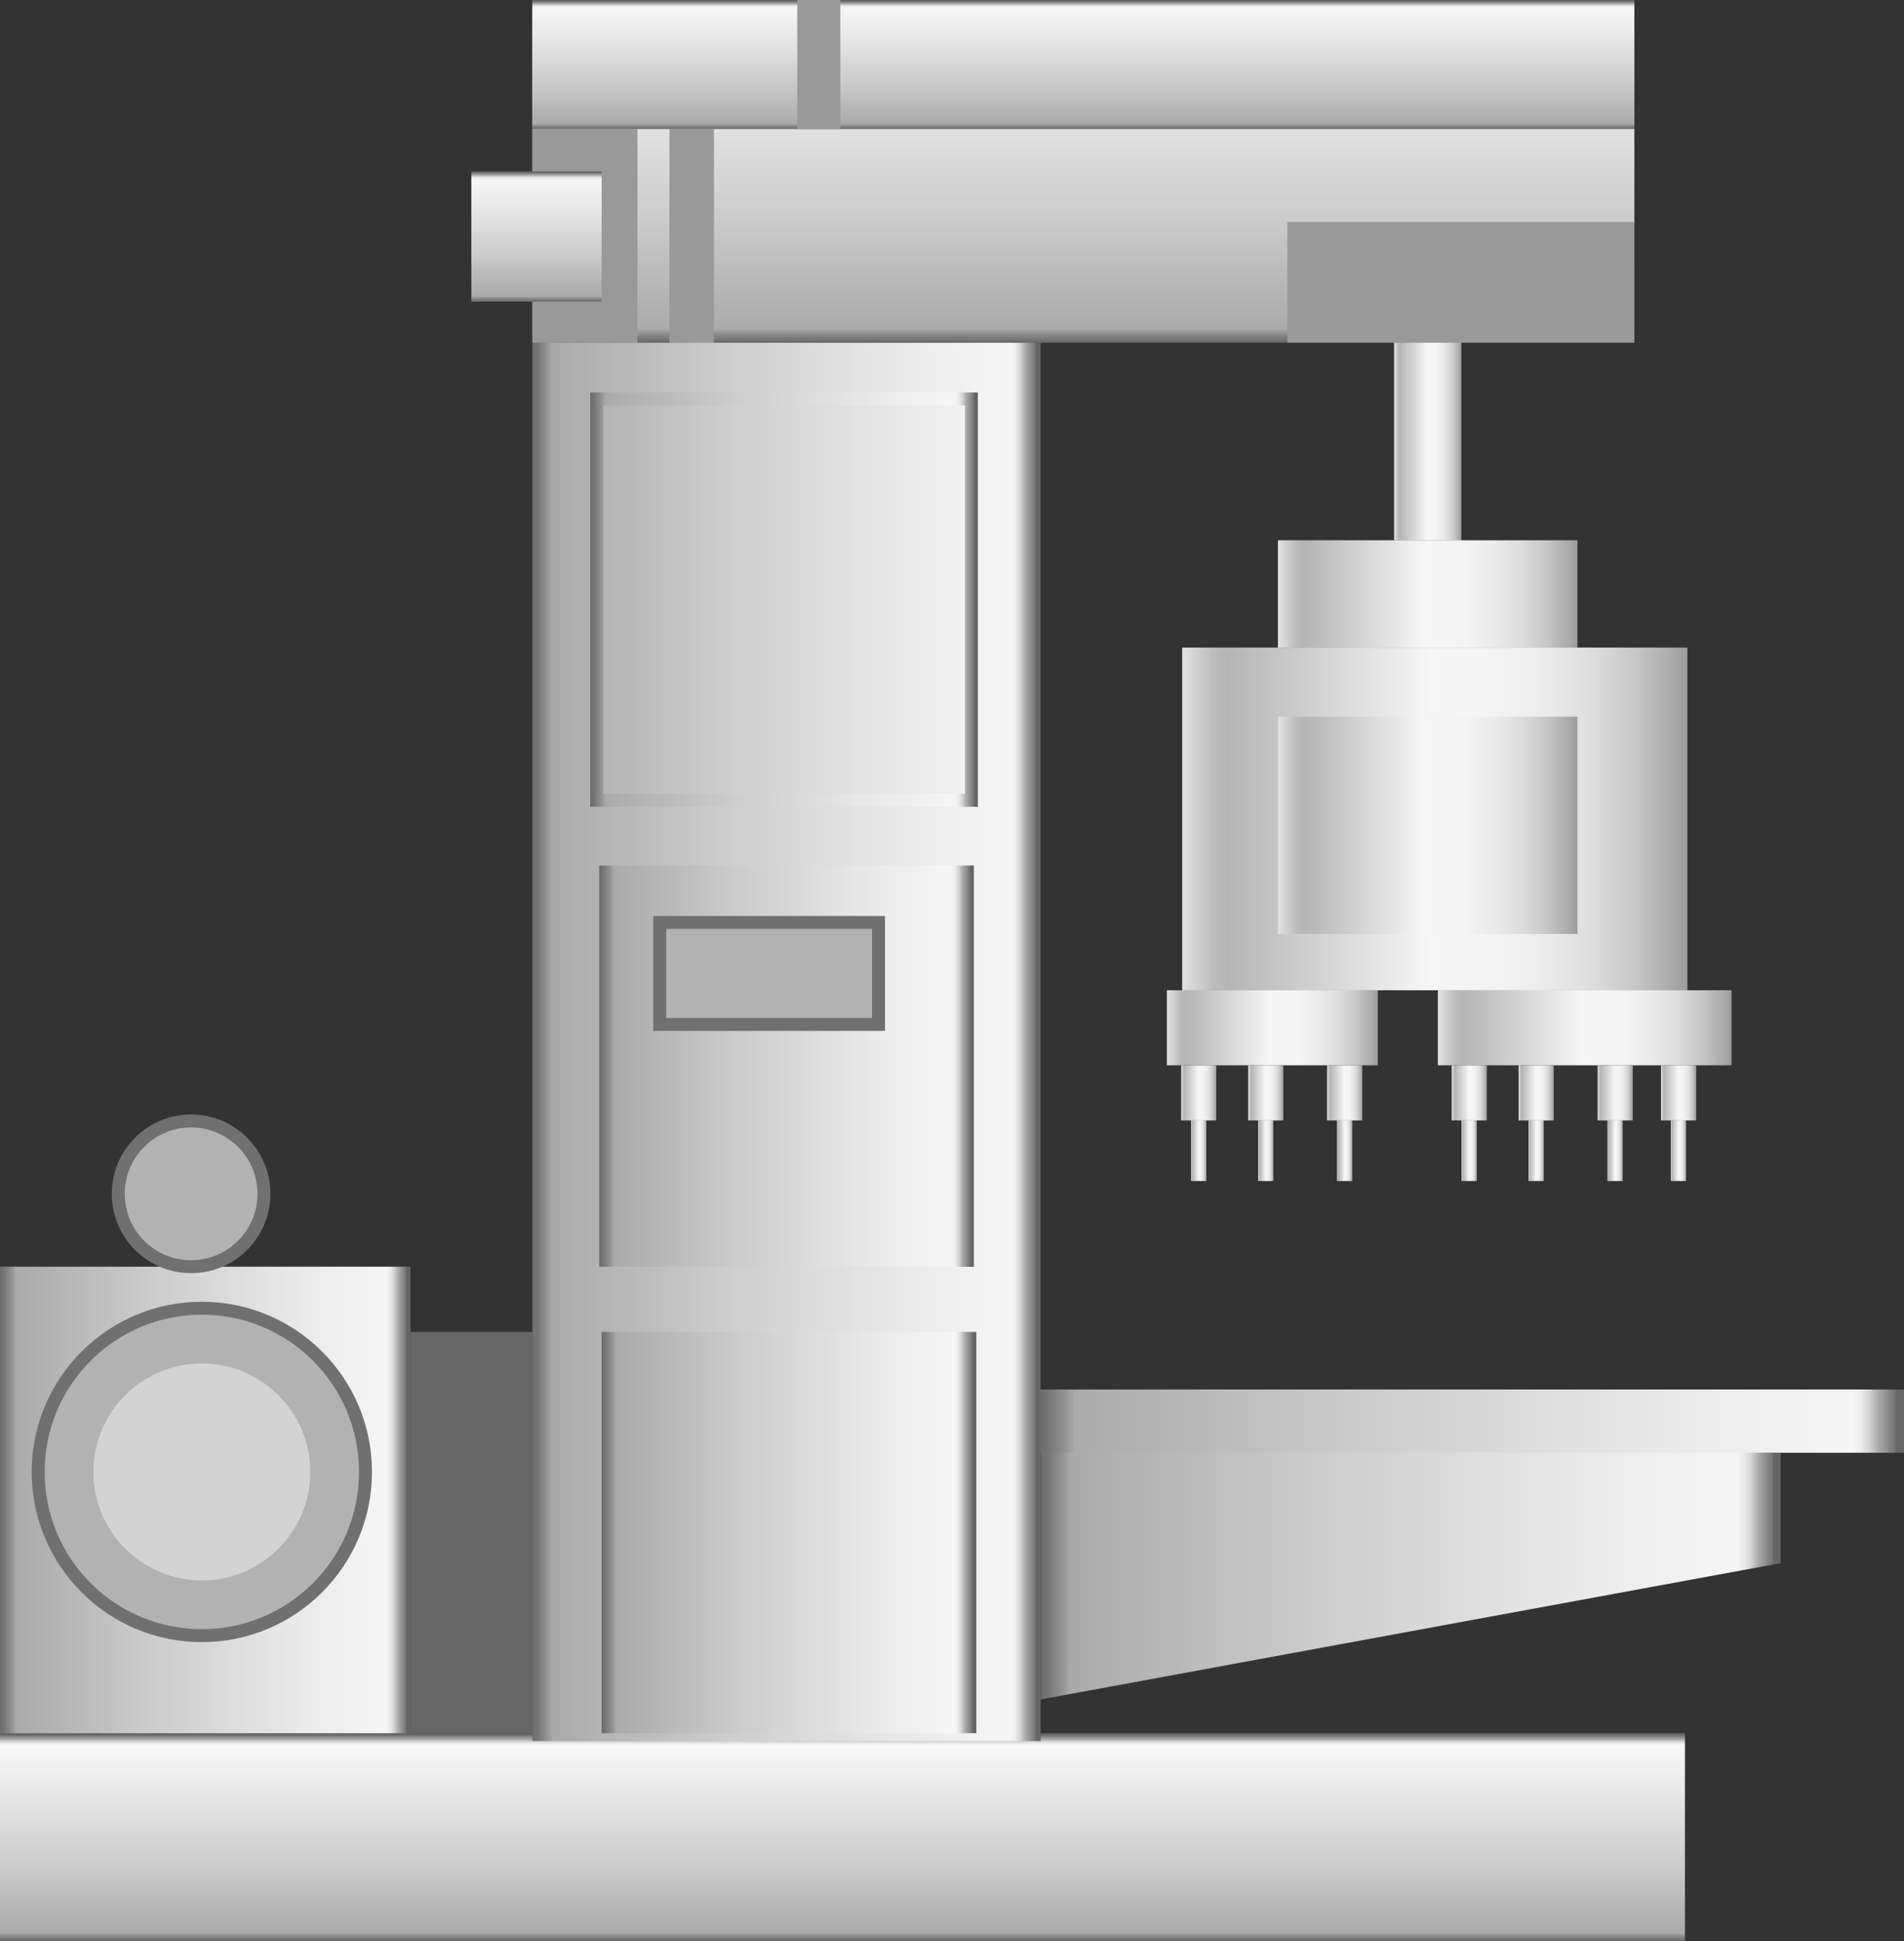 <svg xmlns="http://www.w3.org/2000/svg" xmlns:xlink="http://www.w3.org/1999/xlink" viewBox="0 0 147.16 150"><rect x="0" y="0" width="147.16" height="150" fill="#333333" stroke="none"/><defs><style>.cls-1{fill:url(#未命名的渐变_74);}.cls-2{fill:url(#未命名的渐变_74-2);}.cls-3{fill:#b2b2b2;stroke:#707070;}.cls-3,.cls-6{stroke-miterlimit:10;}.cls-4{fill:#d3d3d3;}.cls-5{fill:url(#未命名的渐变_74-3);}.cls-6{fill:none;stroke:url(#未命名的渐变_74-4);}.cls-7{fill:url(#未命名的渐变_74-5);}.cls-8{fill:url(#未命名的渐变_74-6);}.cls-9{fill:#666;}.cls-10{fill:url(#未命名的渐变_74-7);}.cls-11{fill:#999;}.cls-12{fill:url(#未命名的渐变_74-8);}.cls-13{fill:url(#未命名的渐变_74-9);}.cls-14{fill:url(#未命名的渐变_105);}.cls-15{fill:url(#未命名的渐变_105-2);}.cls-16{fill:url(#未命名的渐变_105-3);}.cls-17{fill:url(#未命名的渐变_105-4);}.cls-18{fill:url(#未命名的渐变_105-5);}.cls-19{fill:url(#未命名的渐变_105-6);}.cls-20{fill:url(#未命名的渐变_105-7);}.cls-21{fill:url(#未命名的渐变_105-8);}.cls-22{fill:url(#未命名的渐变_105-9);}.cls-23{fill:url(#未命名的渐变_105-10);}.cls-24{fill:url(#未命名的渐变_105-11);}.cls-25{fill:url(#未命名的渐变_105-12);}.cls-26{fill:url(#未命名的渐变_105-13);}.cls-27{fill:url(#未命名的渐变_105-14);}.cls-28{fill:url(#未命名的渐变_105-15);}.cls-29{fill:url(#未命名的渐变_105-16);}.cls-30{fill:url(#未命名的渐变_105-17);}.cls-31{fill:url(#未命名的渐变_105-18);}.cls-32{fill:url(#未命名的渐变_105-19);}.cls-33{fill:url(#未命名的渐变_105-20);}.cls-34{fill:url(#未命名的渐变_74-10);}.cls-35{fill:url(#未命名的渐变_74-11);}</style><linearGradient id="未命名的渐变_74" y1="117.53" x2="31.72" y2="117.53" gradientUnits="userSpaceOnUse"><stop offset="0" stop-color="#6b6b6b"/><stop offset="0.01" stop-color="#767676"/><stop offset="0.03" stop-color="#959595"/><stop offset="0.04" stop-color="#aaa"/><stop offset="0.37" stop-color="#ccc"/><stop offset="0.74" stop-color="#eaeaea"/><stop offset="0.94" stop-color="#f6f6f6"/><stop offset="0.95" stop-color="#ededed"/><stop offset="0.96" stop-color="#d4d4d4"/><stop offset="0.97" stop-color="#ababab"/><stop offset="0.99" stop-color="#737373"/><stop offset="0.99" stop-color="#666"/></linearGradient><linearGradient id="未命名的渐变_74-2" x1="65.12" y1="150" x2="65.12" y2="133.93" xlink:href="#未命名的渐变_74"/><linearGradient id="未命名的渐变_74-3" x1="41.14" y1="80.5" x2="80.43" y2="80.5" xlink:href="#未命名的渐变_74"/><linearGradient id="未命名的渐变_74-4" x1="45.62" y1="46.34" x2="75.57" y2="46.34" xlink:href="#未命名的渐变_74"/><linearGradient id="未命名的渐变_74-5" x1="46.31" y1="82.38" x2="75.26" y2="82.38" xlink:href="#未命名的渐变_74"/><linearGradient id="未命名的渐变_74-6" x1="46.5" y1="118.43" x2="75.45" y2="118.43" xlink:href="#未命名的渐变_74"/><linearGradient id="未命名的渐变_74-7" x1="83.73" y1="26.48" x2="83.73" y2="0" xlink:href="#未命名的渐变_74"/><linearGradient id="未命名的渐变_74-8" x1="41.46" y1="23.31" x2="41.46" y2="13.24" xlink:href="#未命名的渐变_74"/><linearGradient id="未命名的渐变_74-9" x1="83.73" y1="9.97" x2="83.73" y2="0" xlink:href="#未命名的渐变_74"/><linearGradient id="未命名的渐变_105" x1="107.75" y1="34.11" x2="112.94" y2="34.11" gradientUnits="userSpaceOnUse"><stop offset="0" stop-color="#e2e2e2"/><stop offset="0.03" stop-color="#d0d0d0"/><stop offset="0.06" stop-color="#bcbcbc"/><stop offset="0.09" stop-color="#b5b5b5"/><stop offset="0.49" stop-color="#f6f6f6"/><stop offset="0.63" stop-color="#f3f3f3"/><stop offset="0.73" stop-color="#eaeaea"/><stop offset="0.82" stop-color="#dbdbdb"/><stop offset="0.9" stop-color="#c6c6c6"/><stop offset="0.97" stop-color="#aaa"/><stop offset="1" stop-color="#9b9b9b"/></linearGradient><linearGradient id="未命名的渐变_105-2" x1="98.77" y1="45.9" x2="121.92" y2="45.9" xlink:href="#未命名的渐变_105"/><linearGradient id="未命名的渐变_105-3" x1="91.37" y1="63.28" x2="130.42" y2="63.28" xlink:href="#未命名的渐变_105"/><linearGradient id="未命名的渐变_105-4" x1="98.77" y1="63.78" x2="121.92" y2="63.78" xlink:href="#未命名的渐变_105"/><linearGradient id="未命名的渐变_105-5" x1="90.19" y1="79.42" x2="106.49" y2="79.42" xlink:href="#未命名的渐变_105"/><linearGradient id="未命名的渐变_105-6" x1="111.13" y1="79.42" x2="133.84" y2="79.42" xlink:href="#未命名的渐变_105"/><linearGradient id="未命名的渐变_105-7" x1="91.29" y1="84.45" x2="94.01" y2="84.45" xlink:href="#未命名的渐变_105"/><linearGradient id="未命名的渐变_105-8" x1="92.06" y1="88.92" x2="93.24" y2="88.92" xlink:href="#未命名的渐变_105"/><linearGradient id="未命名的渐变_105-9" x1="96.47" y1="84.45" x2="99.19" y2="84.45" xlink:href="#未命名的渐变_105"/><linearGradient id="未命名的渐变_105-10" x1="97.24" y1="88.92" x2="98.42" y2="88.92" xlink:href="#未命名的渐变_105"/><linearGradient id="未命名的渐变_105-11" x1="102.57" y1="84.45" x2="105.29" y2="84.45" xlink:href="#未命名的渐变_105"/><linearGradient id="未命名的渐变_105-12" x1="103.34" y1="88.92" x2="104.52" y2="88.92" xlink:href="#未命名的渐变_105"/><linearGradient id="未命名的渐变_105-13" x1="112.2" y1="84.45" x2="114.91" y2="84.45" xlink:href="#未命名的渐变_105"/><linearGradient id="未命名的渐变_105-14" x1="112.96" y1="88.92" x2="114.15" y2="88.92" xlink:href="#未命名的渐变_105"/><linearGradient id="未命名的渐变_105-15" x1="117.37" y1="84.45" x2="120.09" y2="84.45" xlink:href="#未命名的渐变_105"/><linearGradient id="未命名的渐变_105-16" x1="118.14" y1="88.92" x2="119.32" y2="88.92" xlink:href="#未命名的渐变_105"/><linearGradient id="未命名的渐变_105-17" x1="123.48" y1="84.45" x2="126.19" y2="84.45" xlink:href="#未命名的渐变_105"/><linearGradient id="未命名的渐变_105-18" x1="124.24" y1="88.92" x2="125.42" y2="88.92" xlink:href="#未命名的渐变_105"/><linearGradient id="未命名的渐变_105-19" x1="128.38" y1="84.45" x2="131.09" y2="84.45" xlink:href="#未命名的渐变_105"/><linearGradient id="未命名的渐变_105-20" x1="129.14" y1="88.92" x2="130.32" y2="88.92" xlink:href="#未命名的渐变_105"/><linearGradient id="未命名的渐变_74-10" x1="80.4" y1="109.81" x2="147.16" y2="109.81" xlink:href="#未命名的渐变_74"/><linearGradient id="未命名的渐变_74-11" x1="80.43" y1="121.79" x2="137.62" y2="121.79" xlink:href="#未命名的渐变_74"/></defs><title>Multiple-spindle drill(多轴钻头)</title><g id="图层_2" data-name="图层 2"><g id="图层_61" data-name="图层 61"><g id="Multiple-spindle_drill_多轴钻头_" data-name="Multiple-spindle drill(多轴钻头)"><rect class="cls-1" y="97.88" width="31.72" height="39.29"/><rect class="cls-2" y="133.93" width="130.23" height="16.07"/><circle class="cls-3" cx="15.6" cy="113.74" r="12.65"/><circle class="cls-4" cx="15.6" cy="113.74" r="8.38"/><circle class="cls-3" cx="14.77" cy="92.25" r="5.63"/><rect class="cls-5" x="41.14" y="26.48" width="39.29" height="108.05"/><rect class="cls-6" x="46.12" y="30.83" width="28.96" height="31.01"/><rect class="cls-7" x="46.31" y="66.88" width="28.96" height="31.01"/><rect class="cls-8" x="46.5" y="102.92" width="28.96" height="31.01"/><rect class="cls-9" x="31.72" y="102.92" width="9.43" height="31.01"/><rect class="cls-10" x="41.14" width="85.18" height="26.48"/><rect class="cls-11" x="41.14" y="9.97" width="8.13" height="16.51"/><rect class="cls-11" x="51.74" y="9.97" width="3.44" height="16.51"/><rect class="cls-12" x="36.43" y="13.24" width="10.07" height="10.07"/><rect class="cls-13" x="41.14" width="85.18" height="9.97"/><rect class="cls-11" x="61.62" width="3.33" height="9.97"/><rect class="cls-11" x="99.5" y="17.15" width="26.82" height="9.33"/><rect class="cls-14" x="107.75" y="26.48" width="5.2" height="15.27"/><rect class="cls-15" x="98.77" y="41.75" width="23.15" height="8.29"/><rect class="cls-16" x="91.37" y="50.04" width="39.05" height="26.48"/><rect class="cls-17" x="98.77" y="55.38" width="23.15" height="16.79"/><rect class="cls-18" x="90.19" y="76.52" width="16.3" height="5.8"/><rect class="cls-19" x="111.13" y="76.52" width="22.7" height="5.8"/><rect class="cls-20" x="91.29" y="82.32" width="2.72" height="4.26"/><rect class="cls-21" x="92.06" y="86.58" width="1.18" height="4.68"/><rect class="cls-22" x="96.47" y="82.32" width="2.72" height="4.26"/><rect class="cls-23" x="97.24" y="86.58" width="1.18" height="4.68"/><rect class="cls-24" x="102.57" y="82.32" width="2.72" height="4.26"/><rect class="cls-25" x="103.34" y="86.58" width="1.18" height="4.68"/><rect class="cls-26" x="112.2" y="82.32" width="2.72" height="4.26"/><rect class="cls-27" x="112.96" y="86.58" width="1.18" height="4.68"/><rect class="cls-28" x="117.37" y="82.32" width="2.72" height="4.26"/><rect class="cls-29" x="118.14" y="86.58" width="1.18" height="4.68"/><rect class="cls-30" x="123.48" y="82.32" width="2.72" height="4.26"/><rect class="cls-31" x="124.24" y="86.58" width="1.18" height="4.68"/><rect class="cls-32" x="128.38" y="82.32" width="2.72" height="4.26"/><rect class="cls-33" x="129.14" y="86.58" width="1.18" height="4.68"/><rect class="cls-34" x="80.4" y="107.37" width="66.77" height="4.89"/><polygon class="cls-35" points="80.43 131.32 137.62 120.79 137.62 112.25 80.43 112.25 80.43 131.32"/><rect class="cls-3" x="50.99" y="71.28" width="16.91" height="7.88"/></g></g></g></svg>